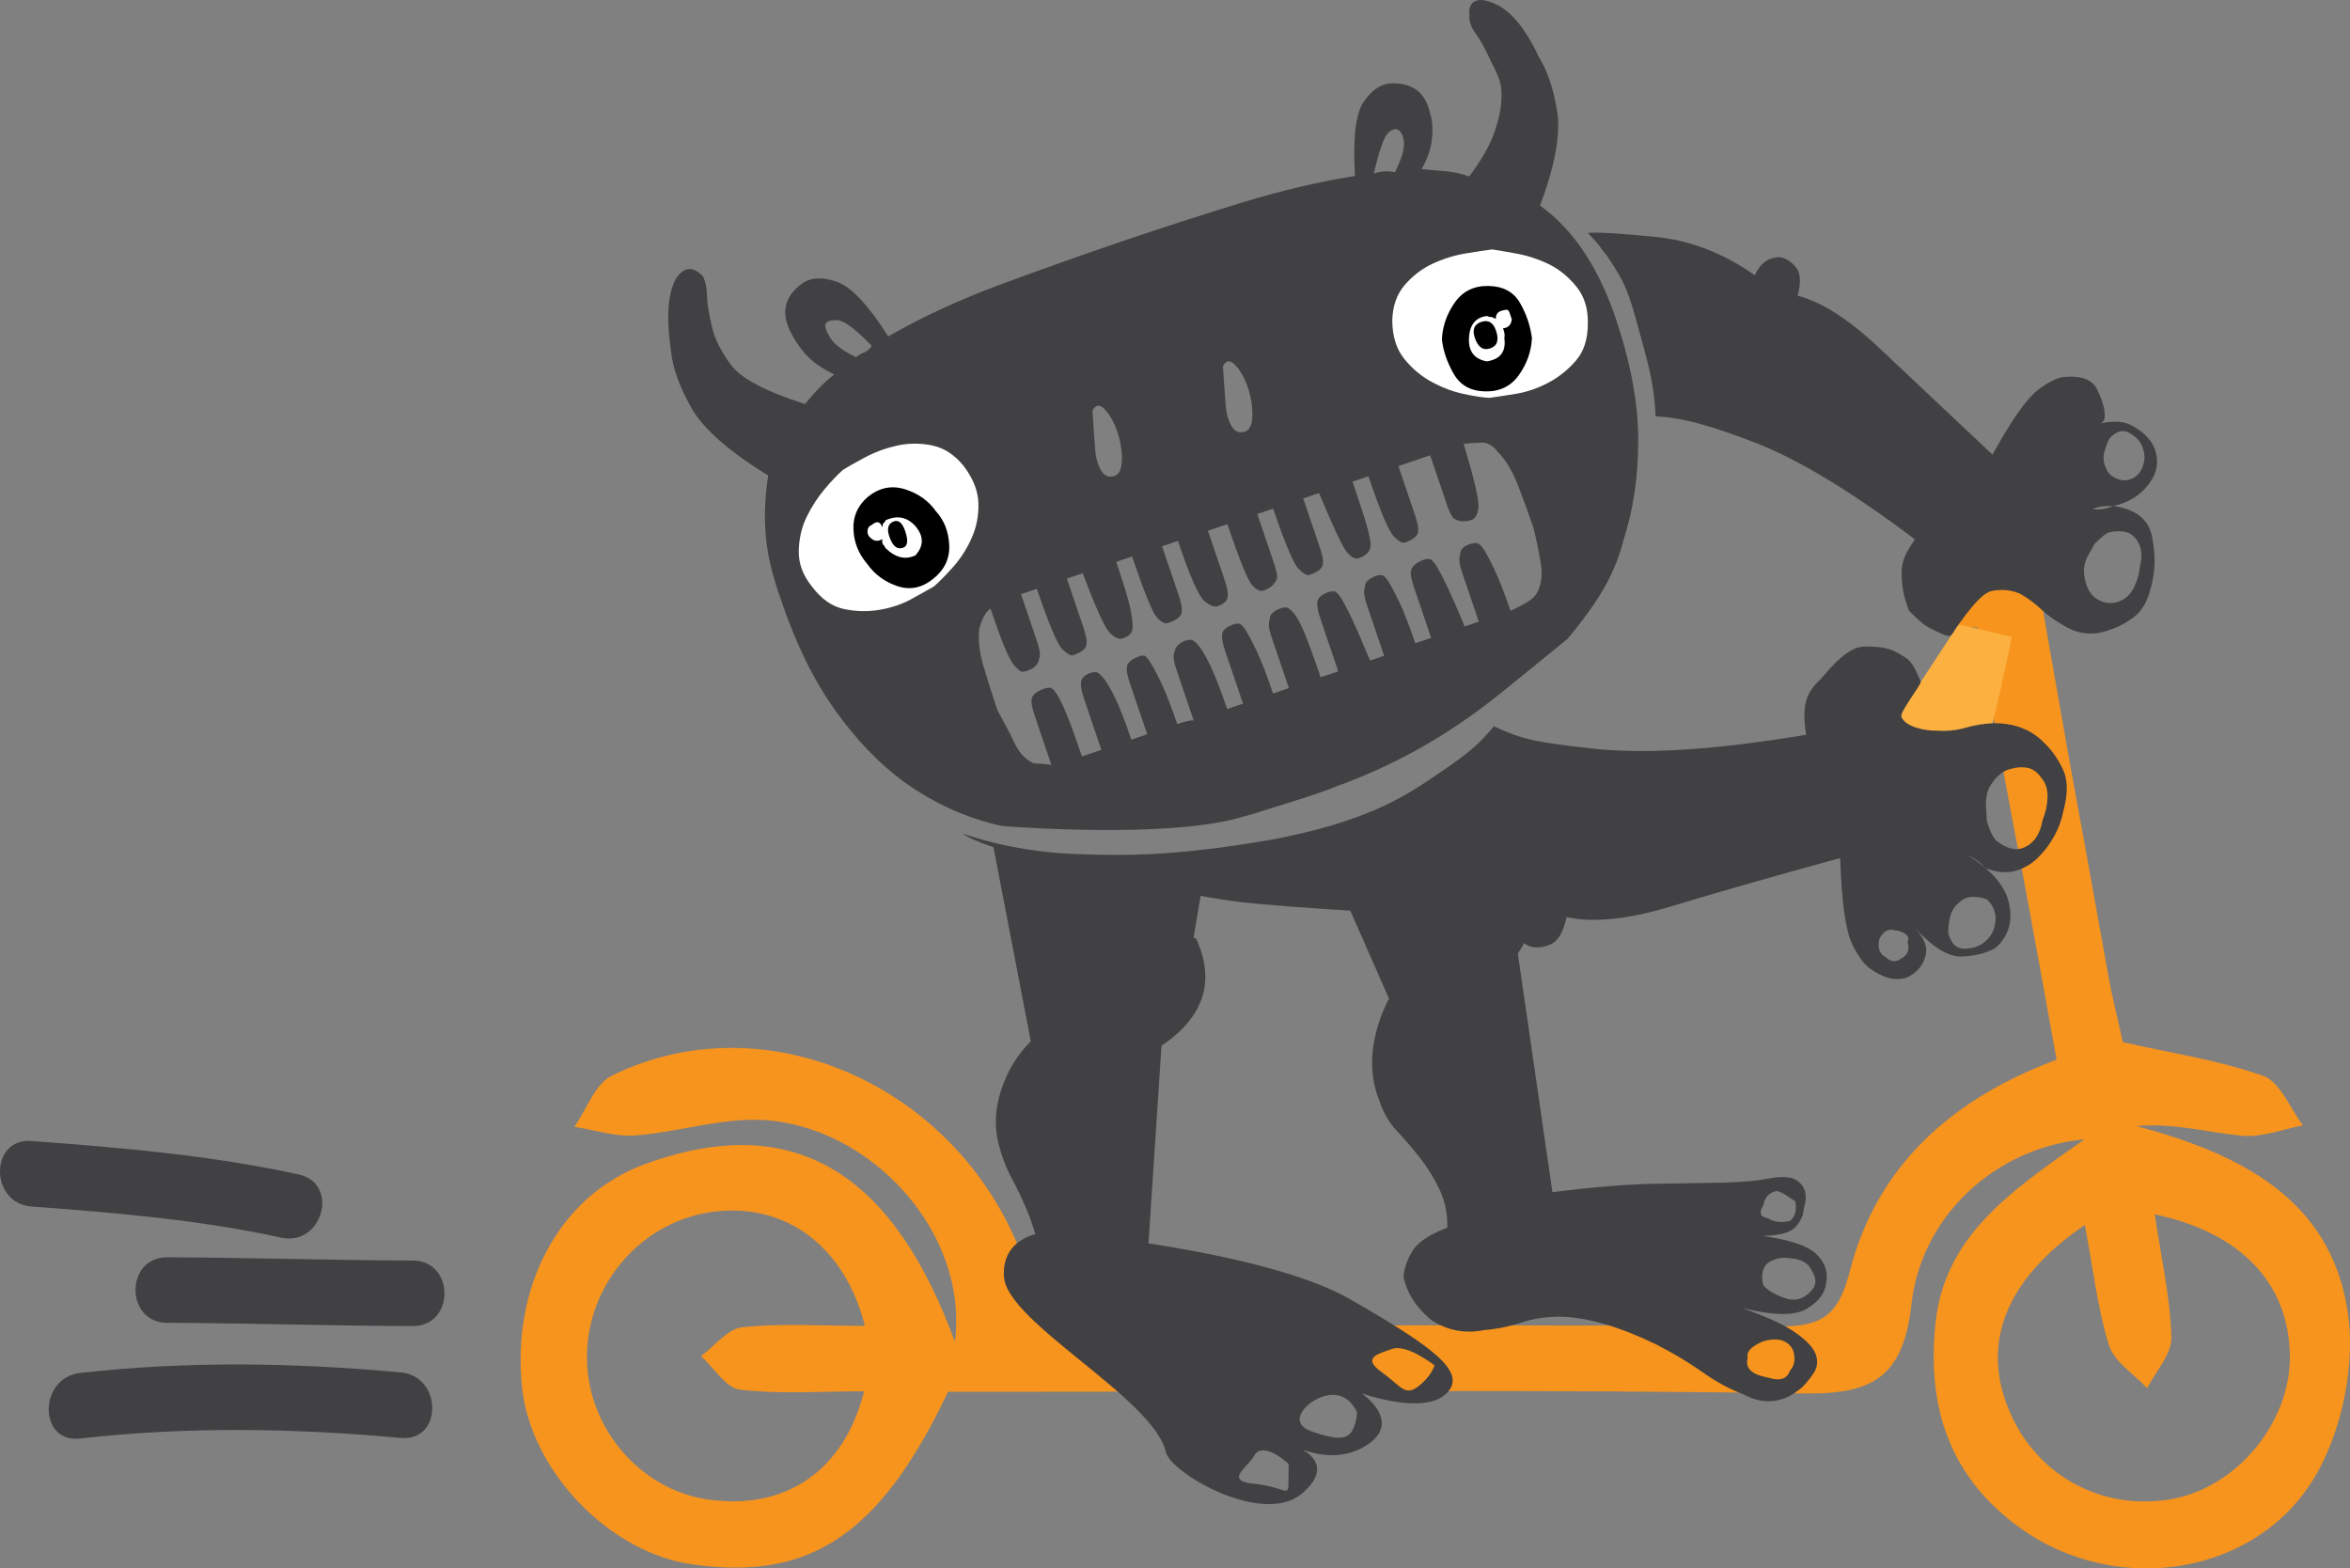 <?xml version="1.0" encoding="utf-8"?>
<!-- Generator: Adobe Illustrator 16.0.3, SVG Export Plug-In . SVG Version: 6.00 Build 0)  -->
<!DOCTYPE svg PUBLIC "-//W3C//DTD SVG 1.1//EN" "http://www.w3.org/Graphics/SVG/1.1/DTD/svg11.dtd">
<svg version="1.1" id="Layer_1" xmlns="http://www.w3.org/2000/svg" xmlns:xlink="http://www.w3.org/1999/xlink" x="0px" y="0px"
	 width="179.367px" height="119.708px" viewBox="0 0 179.367 119.708" enable-background="new 0 0 179.367 119.708"
	 xml:space="preserve">
<rect x="0" y="0" width="179.367" height="119.708" fill="#808080" stroke="none"/>
<path fill-rule="evenodd" clip-rule="evenodd" fill="#F7941E" d="M156.974,80.88c-4.117-22.855-1.876-9.805-6.05-32.977
	c-4.589,0-0.47-4.54,0.934-6.653c0.92-1.385,1.054-3.574,2.137-5.015c1.508-0.876,2.381-2.458,3.528-1.384
	c0.797,0.745-0.787,4.49-1.545,7.172c-0.94,3.331-0.493,1.997,0.049,5.087c3.671,20.947,1.125,6.281,4.871,27.215
	c0.32,1.795,0.771,3.565,1.133,5.216c3.711,0.841,7.336,1.37,10.719,2.577c1.293,0.462,2.035,2.472,3.027,3.776
	c-1.555,0.29-3.143,0.935-4.656,0.79c-2.596-0.246-5.145-0.985-8.041-0.742c7.894,2.128,14.791,5.534,16.108,14.137
	c0.6,3.92-0.352,8.752-2.278,12.245c-4.361,7.909-15.218,9.642-22.661,4.337c-5.421-3.863-7.216-9.246-6.511-15.734
	c0.717-6.592,5.674-9.982,11.365-13.971c-6.822,0.643-12.452,5.864-13.203,12.555c-0.628,5.596-2.938,6.926-8.291,6.841
	c-19.991-0.321-39.99-0.128-59.986-0.128c-1.814,0-3.628,0-5.262,0c-5.186,10.918-10.533,14.455-19.53,13.174
	c-6.317-0.9-12.286-7.088-12.978-13.453c-0.82-7.564,2.684-14.635,9.363-17.088c11.959-4.394,19.218,1.385,23.669,13.555
	c1.066-8.381-6.449-16.451-14.601-16.927c-3.225-0.188-6.508,0.927-9.785,1.175c-1.528,0.116-3.105-0.42-4.661-0.66
	c0.941-1.335,1.585-3.28,2.871-3.91c12.429-6.092,27.893,1.58,31.924,15.676c0.269,0.939,0.448,1.904,0.72,3.076
	c1.406,0.116,2.707,0.314,4.006,0.316c17.498,0.021,34.994-0.053,52.49,0.076c3.202,0.022,4.488-0.865,5.334-4.182
	C143.256,88.917,149.048,83.829,156.974,80.88z M66.015,101.193c-1.564-6.161-6.097-9.355-11.443-8.725
	c-5.6,0.661-9.872,5.607-9.771,11.314c0.092,5.303,4.133,9.948,9.282,10.67c5.849,0.82,10.327-2.154,11.873-8.263
	c-3.232,0-6.381,0.228-9.464-0.123c-1.078-0.123-1.994-1.669-2.984-2.565c1.045-0.77,2.031-2.084,3.145-2.203
	C59.582,100.986,62.567,101.193,66.015,101.193z M159.13,93.484c-6.229,4.275-7.988,9.256-5.649,14.471
	c2.136,4.761,7.059,7.363,12.231,6.467c5.023-0.869,9.158-5.889,9.066-11.006c-0.096-5.44-3.675-9.324-10.314-10.735
	c0.48,3.239,1.176,6.298,1.273,9.375c0.041,1.277-1.195,2.595-1.851,3.895c-1.005-1.081-2.509-2.005-2.911-3.276
	C160.099,99.894,159.783,96.937,159.13,93.484z"/>
<g>
	<path fill="#414042" d="M76.405,83.23c-0.465,1.46-0.525,2.829-0.174,4.11c0.236,0.935,0.555,1.78,0.963,2.539
		s0.787,1.548,1.135,2.361c0.35,0.818,0.645,1.692,0.877,2.624c0.107,0.425,0.15,0.863,0.16,1.311l8.031,2.718l1.254-19.075
		c3.27-2.211,4.143-4.954,2.623-8.222h-0.176l0.826-4.933c-3.258,1.298-7.828,0.258-16.156-2.317l2.91,15.124
		C77.629,80.521,76.872,81.773,76.405,83.23z"/>
	<path fill="#414042" d="M103.019,99.146c-6.613-3.789-22.641-5.154-22.641-5.154s-3.951-0.051-3.75,3.444
		c0.199,3.497,11.424,9.274,12.357,13.39c0.361,1.594,7.436,5.734,10.43,3.133c1.945-1.691,0.951-2.77,0.014-3.318
		c1.154,0.42,3.127,0.826,4.926-0.367c2.738-1.815-0.441-3.94-0.441-3.94s4.664,1.681,6.416,0.083
		C112.08,104.82,109.632,102.935,103.019,99.146z M98.341,113.277c-0.014,1.012-0.309,0.199-2.646-0.035
		c-2.34-0.232-0.373-1.32,0.025-2.125c0.404-0.805,1.537-0.385,2.639,0.617C98.359,111.734,98.353,112.265,98.341,113.277z
		 M103.15,109.289c-0.414,0.603-1.223,0.592-3.035-0.038c-1.816-0.632-0.582-2.134,0.74-2.624c1.324-0.489,2.225,0.131,2.719,1.149
		C103.574,107.776,103.564,108.687,103.15,109.289z M108.255,105.81c-1.021,0.797-1.314-0.016-2.818-1.102
		c-1.506-1.084-0.287-1.367,0.832-1.758c1.117-0.391,3.225,1.256,3.225,1.256S109.281,105.015,108.255,105.81z"/>
</g>
<path fill="#FBB040" d="M149.479,47.653l-6.891,10.528c0,0,1.136,4.48,2.063,5.478s3.342,0,4.827-0.997s4.078-14.055,4.078-14.055
	L149.479,47.653z"/>
<path fill="#414042" d="M158.837,32.747c0.866-0.316,1.658-0.233,1.785-0.789c0.129-0.555-0.227-1.586-0.47-2.045
	c-0.317-0.866-1.146-1.248-2.484-1.15c-0.58,0.019-1.3,0.363-2.154,1.028c-0.852,0.665-1.997,2.301-3.434,4.907
	c-3.474-3.271-6.368-5.995-8.677-8.167c-2.31-2.173-4.373-3.492-6.193-3.963c0.259-0.998,0.227-1.709-0.108-2.138
	c-0.334-0.426-0.733-0.692-1.202-0.793c-0.876-0.032-1.531,0.427-1.969,1.37c-2.44-1.729-5.049-2.714-7.823-2.952
	c-1.052-0.089-3.973-0.386-4.913-0.272c1.185,1.232,0.839,1.024,1.446,1.715c0.929,1.446,1.463,2.073,2.184,4.719
	c0.915,3.362,1.417,4.826,1.545,7.557c2.161,0.11,4.37,0.762,7.644,2.031c3.271,1.271,7.324,3.727,12.149,7.363
	c-0.848,1.227-1.037,1.776-1.02,2.694c0.021,1.101,0.242,1.923,0.575,2.771c0.6,0.565,1.033,1.046,1.69,1.362
	c1.6,0.77,1.396,0.688,1.891-0.067c1.062-1.489,1.996-2.688,2.75-2.831c0.751-0.138,1.454-0.07,2.103,0.2
	c0.594,0.333,1.13,0.721,1.609,1.174c0.48,0.452,1.013,0.843,1.605,1.175c1.19,0.781,2.417,0.917,3.682,0.411
	c0.635-0.189,1.266-0.53,1.893-1.017c0.625-0.483,1.066-1.342,1.318-2.574c0.261-1.111,0.252-2.306-0.02-3.583
	c-0.269-1.271-1.256-2.028-2.952-2.269c-0.574,0.251-1.096,0.327-1.567,0.224c0.348-0.125,0.636-0.192,0.87-0.203
	c0.233-0.006,0.466-0.014,0.697-0.021c0.982-0.201,1.784-0.634,2.406-1.295c0.96-1.02,1.191-2.104,0.688-3.254
	c-0.309-0.63-0.878-1.167-1.708-1.607C161.844,32.017,160.567,32.111,158.837,32.747z M162.821,40.904
	c0.601,0.566,0.768,1.349,0.509,2.347c-0.044,0.524-0.187,1.039-0.436,1.542c-0.246,0.503-0.569,0.848-0.976,1.034
	c-0.401,0.188-0.791,0.244-1.171,0.167c-0.381-0.074-0.691-0.229-0.931-0.453c-0.479-0.451-0.735-1.142-0.762-2.075
	c0.043-0.409,0.149-0.76,0.316-1.058c0.165-0.292,0.332-0.589,0.496-0.887c0.51-0.542,0.908-0.842,1.196-0.913
	C161.873,40.468,162.46,40.566,162.821,40.904z M163.688,34.938c-0.087,0.935-0.506,1.502-1.258,1.696
	c-0.289,0.069-0.612,0.019-0.965-0.144c-0.355-0.165-0.597-0.418-0.724-0.765c-0.188-0.399-0.229-0.807-0.124-1.22
	c0.103-0.408,0.239-0.763,0.404-1.059c0.562-0.598,1.114-0.704,1.651-0.314C163.327,33.521,163.663,34.124,163.688,34.938z"/>
<g>
	<path fill="#414042" d="M117.438,4.318c-1.093-2.331-2.313-3.719-3.663-4.16c-0.571-0.205-0.998-0.211-1.28-0.016
		c-0.288,0.198-0.397,0.536-0.333,1.014c-0.061,0.421,0.1,0.892,0.48,1.415c0.378,0.523,0.78,1.262,1.206,2.217
		c0.239,0.419,0.437,0.854,0.588,1.301c0.152,0.451,0.203,1.032,0.146,1.752c-0.057,0.72-0.256,1.537-0.592,2.453
		c-0.341,0.918-0.959,1.975-1.848,3.179c-0.571-0.206-1.142-0.338-1.711-0.395c-0.571-0.054-1.214-0.113-1.936-0.169
		c0.447-0.75,0.712-1.516,0.797-2.296c0.086-0.78,0.037-1.439-0.146-1.976c-0.34-1.587-1.346-2.345-3.025-2.275
		c-0.78,0.065-1.463,0.547-2.061,1.449c-0.594,0.902-0.808,2.778-0.641,5.622c-2.754,0.436-5.628,1.113-8.62,2.027
		c-2.991,0.917-6.016,1.892-9.065,2.927c-3.229,1.097-6.397,2.226-9.509,3.379c-3.111,1.159-5.92,2.46-8.427,3.913
		c-1.515-2.387-2.81-3.773-3.893-4.157c-1.08-0.385-1.948-0.363-2.605,0.06c-1.374,0.968-1.71,2.182-1.014,3.647
		c0.336,0.688,0.742,1.299,1.226,1.836c0.483,0.536,1.201,1.041,2.165,1.517c-0.717,0.542-1.461,1.298-2.234,2.257
		c-3.029-0.971-4.928-1.978-5.682-3.023c-0.753-1.043-1.224-1.987-1.407-2.824c-0.247-1.016-0.378-1.847-0.398-2.491
		c-0.019-0.645-0.136-1.131-0.345-1.461c-0.753-0.744-1.426-0.664-2.021,0.236c-0.623,1.112-0.748,2.956-0.373,5.53
		c0.126,1.26,0.635,2.688,1.532,4.285c0.889,1.6,2.854,3.335,5.891,5.204c-0.23,1.381-0.305,2.783-0.221,4.204
		c0.081,1.424,0.413,2.989,0.991,4.692l0.229,0.672c1.127,3.323,2.502,6.109,4.117,8.361c1.613,2.256,3.355,4.064,5.22,5.433
		c2.376,1.708,4.891,2.818,7.529,3.388c1.603,0.123,11.958,0.846,17.571-0.5c0.974-0.244,1.911-0.523,2.826-0.827
		c1.485-0.452,3.009-0.926,4.584-1.492c0.229-0.089,0.461-0.207,0.689-0.284c0.149-0.051,0.313-0.107,0.467-0.159
		c3.663-1.41,7.61-3.406,12.027-6.979c2.004-1.621,3.631-2.942,4.947-4.017c0.889-1.04,1.724-2.147,2.479-3.342
		c0.846-1.337,1.458-2.771,1.842-4.302c0.734-2.25,1.103-4.778,1.103-7.582c-0.001-2.799-0.579-5.905-1.737-9.317l-0.183-0.537
		c-1.341-3.647-3.197-6.319-5.572-8.015c1.147-3.094,1.583-5.494,1.305-7.199C118.577,6.783,118.105,5.395,117.438,4.318z
		 M93.539,30.747c-0.064-0.778-0.127-1.706-0.197-2.786c0.237-0.479,0.553-0.509,0.946-0.095c0.391,0.419,0.71,0.987,0.953,1.703
		c0.243,0.719,0.359,1.432,0.349,2.133c-0.013,0.705-0.198,1.119-0.556,1.24c-0.448,0.152-0.804,0-1.06-0.467
		C93.717,32.014,93.57,31.439,93.539,30.747z M83.578,34.13c-0.063-0.779-0.126-1.706-0.195-2.786
		c0.235-0.479,0.552-0.509,0.945-0.095c0.39,0.42,0.71,0.987,0.952,1.703c0.244,0.72,0.359,1.432,0.351,2.133
		c-0.014,0.705-0.199,1.119-0.558,1.24c-0.448,0.152-0.802-0.001-1.059-0.468C83.755,35.397,83.61,34.821,83.578,34.13z
		 M65.962,26.901c-0.182,0.062-0.389,0.183-0.629,0.362c-0.963-0.471-1.592-0.934-1.895-1.38c-0.303-0.447-0.455-0.823-0.455-1.124
		c0.119-0.238,0.434-0.344,0.942-0.32c0.511,0.03,1.38,0.683,2.618,1.965C66.335,26.675,66.143,26.84,65.962,26.901z M117.61,43.064
		c0.126,0.808,0.041,1.513-0.257,2.113c-0.119,0.244-0.318,0.461-0.602,0.656c-0.285,0.197-0.77,0.461-1.458,0.794
		c-0.457-1.346-0.863-2.385-1.21-3.118c-0.345-0.729-0.628-1.261-0.838-1.593c-0.212-0.325-0.416-0.482-0.609-0.467
		c-0.199,0.017-0.338,0.039-0.43,0.07c-0.537,0.183-0.79,0.47-0.758,0.858c-0.118,0.242-0.068,0.675,0.145,1.301
		c0.214,0.629,0.639,1.884,1.279,3.77l-1.077,0.366c-0.548-1.314-0.998-2.338-1.344-3.072c-0.35-0.729-0.632-1.26-0.843-1.591
		c-0.212-0.325-0.391-0.491-0.541-0.49s-0.271,0.017-0.358,0.046c-0.628,0.213-0.972,0.532-1.029,0.95
		c-0.03,0.212,0.063,0.63,0.275,1.256c0.214,0.63,0.641,1.884,1.28,3.77l-1.212,0.412c-0.458-1.346-0.858-2.386-1.206-3.119
		c-0.35-0.729-0.632-1.26-0.841-1.592c-0.212-0.324-0.391-0.49-0.542-0.489c-0.15,0-0.271,0.016-0.359,0.046
		c-0.631,0.214-0.928,0.517-0.895,0.904c-0.119,0.243-0.071,0.676,0.142,1.302c0.214,0.629,0.656,1.931,1.326,3.903l-1.076,0.366
		c-0.579-1.402-1.045-2.472-1.392-3.205c-0.346-0.73-0.627-1.261-0.838-1.593c-0.212-0.325-0.394-0.49-0.545-0.489
		c-0.146,0-0.271,0.017-0.357,0.046c-0.628,0.213-0.926,0.516-0.895,0.904c-0.027,0.211,0.063,0.63,0.275,1.256
		c0.214,0.63,0.655,1.931,1.325,3.903l-1.344,0.456c-0.486-1.433-0.886-2.525-1.188-3.273c-0.304-0.745-0.581-1.277-0.839-1.593
		c-0.256-0.31-0.461-0.467-0.611-0.466s-0.271,0.017-0.358,0.046c-0.628,0.213-0.928,0.517-0.895,0.904
		c-0.121,0.243-0.071,0.676,0.142,1.302c0.214,0.629,0.655,1.931,1.324,3.903l-1.211,0.412c-0.487-1.433-0.904-2.519-1.252-3.252
		c-0.349-0.729-0.632-1.26-0.841-1.592c-0.213-0.324-0.392-0.49-0.542-0.49s-0.271,0.017-0.359,0.047
		c-0.631,0.214-0.928,0.517-0.894,0.904c-0.03,0.211,0.063,0.63,0.276,1.256c0.213,0.63,0.655,1.931,1.325,3.903l-1.212,0.411
		c-0.486-1.433-0.908-2.518-1.255-3.25c-0.349-0.729-0.649-1.254-0.907-1.57c-0.257-0.309-0.46-0.467-0.61-0.466
		c-0.147,0-0.272,0.017-0.358,0.046c-0.537,0.183-0.838,0.486-0.896,0.905c-0.117,0.242-0.067,0.675,0.146,1.301
		c0.213,0.63,0.655,1.932,1.325,3.903c-0.213-0.025-0.634,0.066-1.258,0.278c-0.456-1.345-0.863-2.384-1.209-3.118
		c-0.349-0.728-0.633-1.259-0.843-1.591c-0.211-0.325-0.367-0.499-0.472-0.514c-0.106-0.015-0.205-0.006-0.293,0.024
		c-0.719,0.244-1.063,0.563-1.028,0.95c-0.031,0.212,0.063,0.63,0.275,1.256c0.214,0.63,0.64,1.884,1.28,3.77l-1.213,0.412
		c-0.457-1.345-0.858-2.386-1.205-3.118c-0.35-0.729-0.653-1.253-0.911-1.568c-0.256-0.31-0.456-0.468-0.607-0.468
		c-0.15,0-0.271,0.017-0.359,0.046c-0.539,0.184-0.793,0.471-0.758,0.858c-0.029,0.212,0.063,0.63,0.275,1.257
		c0.214,0.629,0.64,1.884,1.279,3.77l-1.482,0.503c-0.456-1.346-0.835-2.393-1.139-3.141c-0.306-0.744-0.563-1.284-0.776-1.614
		c-0.209-0.326-0.391-0.49-0.541-0.49c-0.151,0-0.271,0.017-0.358,0.046c-0.719,0.244-1.06,0.562-1.03,0.95
		c-0.025,0.211,0.064,0.63,0.277,1.256c0.214,0.629,0.624,1.84,1.233,3.634c-0.418-0.055-0.701-0.085-0.853-0.085
		c-0.149,0-0.329-0.012-0.538-0.043c-0.605-0.293-1.078-0.809-1.425-1.542c-0.349-0.731-0.781-1.561-1.296-2.486
		c-0.366-1.077-0.717-2.184-1.055-3.321c-0.337-1.136-0.443-2.124-0.33-2.964c0.235-0.781,0.519-1.278,0.846-1.489
		c0.427,1.256,0.784,2.236,1.071,2.938c0.292,0.703,0.554,1.188,0.797,1.456c0.241,0.268,0.415,0.409,0.518,0.423
		c0.108,0.017,0.247-0.006,0.429-0.068c0.536-0.182,0.835-0.483,0.895-0.906c0.117-0.24,0.072-0.672-0.142-1.302
		c-0.213-0.626-0.625-1.838-1.234-3.635l0.808-0.274l0.401-0.136c0.915,2.693,1.561,4.227,1.938,4.595
		c0.376,0.375,0.653,0.532,0.832,0.471c0.719-0.244,1.06-0.559,1.028-0.952c0.026-0.208-0.062-0.626-0.275-1.256
		c-0.213-0.626-0.624-1.839-1.233-3.635l1.211-0.412c1.002,2.664,1.693,4.182,2.071,4.55c0.375,0.375,0.7,0.516,0.969,0.424
		c0.537-0.182,0.791-0.468,0.76-0.86c0.026-0.209-0.019-0.641-0.145-1.3c-0.121-0.658-0.489-1.885-1.1-3.681l1.212-0.412
		c0.915,2.693,1.536,4.235,1.871,4.618c0.331,0.391,0.63,0.54,0.9,0.448c0.715-0.243,1.06-0.56,1.028-0.952
		c0.027-0.209-0.063-0.626-0.275-1.256c-0.214-0.626-0.625-1.839-1.234-3.635l1.208-0.41c0.914,2.692,1.583,4.218,2.005,4.572
		c0.423,0.359,0.77,0.492,1.037,0.401c0.54-0.183,0.793-0.469,0.758-0.86c0.03-0.209-0.062-0.625-0.275-1.255
		c-0.213-0.627-0.624-1.839-1.235-3.635l1.482-0.504c0.915,2.693,1.535,4.235,1.866,4.62c0.331,0.39,0.635,0.538,0.904,0.446
		c0.537-0.183,0.882-0.499,1.028-0.952c0.027-0.209-0.064-0.625-0.279-1.255c-0.212-0.626-0.624-1.839-1.234-3.635l1.213-0.412
		c0.914,2.693,1.562,4.226,1.935,4.596c0.376,0.375,0.657,0.53,0.836,0.469c0.72-0.244,1.061-0.559,1.029-0.952
		c0.027-0.208-0.063-0.626-0.276-1.255c-0.213-0.626-0.624-1.839-1.233-3.635l1.212-0.412c1.092,2.632,1.807,4.144,2.136,4.528
		c0.333,0.39,0.634,0.538,0.901,0.447c0.539-0.183,0.837-0.483,0.894-0.906c0.026-0.208-0.04-0.633-0.206-1.28
		c-0.169-0.641-0.56-1.861-1.169-3.657l1.211-0.412c0.915,2.693,1.559,4.227,1.937,4.596c0.376,0.375,0.653,0.532,0.835,0.47
		c0.716-0.243,1.06-0.56,1.028-0.952c0.027-0.208-0.065-0.625-0.279-1.254c-0.212-0.626-0.624-1.839-1.234-3.635l2.425-0.823
		c0.61,1.796,1.021,3.008,1.234,3.635c0.214,0.63,0.394,1.016,0.546,1.164c0.393,0.27,0.855,0.313,1.396,0.128
		c0.266-0.09,0.438-0.399,0.507-0.925c0.071-0.521-0.302-2.147-1.128-4.87c0.48-0.061,0.945-0.095,1.396-0.099
		c0.447-0.001,0.854,0.235,1.215,0.715c0.603,0.598,1.115,1.448,1.544,2.553c0.424,1.107,0.823,2.198,1.188,3.275
		C117.302,41.343,117.486,42.257,117.61,43.064z M107.16,10.959c0.019,0.497-0.211,1.224-0.684,2.185
		c-0.54-0.116-1.079-0.083-1.619,0.1c0.411-1.74,0.764-2.76,1.061-3.064c0.298-0.298,0.568-0.391,0.811-0.275
		C106.999,10.115,107.143,10.467,107.16,10.959z"/>
	<path fill="#FFFFFF" d="M61.973,44.769c0.724,0.956,1.545,1.528,2.46,1.716c0.912,0.193,1.817,0.209,2.718,0.054
		s1.706-0.429,2.424-0.823c0.715-0.394,1.282-0.71,1.7-0.953c0.39-0.331,0.874-0.821,1.455-1.471c0.58-0.646,1.054-1.383,1.425-2.21
		c0.371-0.824,0.548-1.708,0.523-2.653c-0.019-0.945-0.395-1.894-1.115-2.851c-0.694-0.863-1.5-1.388-2.413-1.581
		c-0.915-0.188-1.816-0.182-2.699,0.015c-0.884,0.203-1.705,0.506-2.466,0.915c-0.763,0.407-1.308,0.721-1.635,0.93
		c-0.388,0.333-0.851,0.813-1.387,1.446c-0.534,0.631-0.995,1.34-1.381,2.12c-0.386,0.783-0.592,1.652-0.615,2.611
		C60.943,42.995,61.276,43.906,61.973,44.769z"/>
	<path d="M66.25,37.913c0.864-0.692,1.8-0.886,2.805-0.578c1.006,0.312,1.797,0.868,2.372,1.673
		c0.628,0.686,0.974,1.546,1.022,2.581c0.054,1.032-0.357,1.897-1.221,2.589c-0.863,0.696-1.778,0.88-2.739,0.555
		c-0.961-0.323-1.728-0.888-2.299-1.695c-0.666-0.774-1.015-1.657-1.05-2.647C65.102,39.404,65.473,38.577,66.25,37.913z"/>
	<path fill="#FFFFFF" d="M69.869,42.387c0.656-0.722,0.649-1.471-0.013-2.247c-0.632-0.686-1.381-0.83-2.248-0.436
		c-0.062,0.121-0.113,0.187-0.157,0.202c-0.047,0.016-0.082,0.13-0.109,0.338c-0.152-0.449-0.424-0.505-0.812-0.174
		c-0.179,0.061-0.284,0.196-0.311,0.405c-0.029,0.213,0.032,0.392,0.183,0.538c0.301,0.299,0.613,0.344,0.944,0.129
		c-0.03,0.214-0.005,0.354,0.067,0.429c0.078,0.073,0.131,0.155,0.161,0.245C68.329,42.562,69.094,42.752,69.869,42.387z"/>
	<path d="M68.238,39.789c0.358-0.122,0.645,0.133,0.856,0.759c0.245,0.72,0.188,1.138-0.17,1.26
		c-0.453,0.154-0.797-0.128-1.041-0.848C67.671,40.334,67.786,39.943,68.238,39.789z"/>
	<path fill="#FFFFFF" d="M106.267,24.473c0.009,1.198,0.314,2.172,0.917,2.918c0.604,0.748,1.305,1.334,2.101,1.762
		c0.795,0.431,1.599,0.734,2.411,0.908c0.809,0.177,1.466,0.28,1.98,0.305c0.476-0.062,1.146-0.165,1.997-0.304
		c0.854-0.139,1.682-0.42,2.491-0.845c0.805-0.424,1.513-0.989,2.123-1.699c0.611-0.707,0.914-1.661,0.906-2.859
		c0.022-1.107-0.267-2.033-0.871-2.781c-0.603-0.746-1.296-1.311-2.075-1.698c-0.782-0.384-1.6-0.658-2.455-0.817
		c-0.857-0.159-1.492-0.267-1.91-0.327c-0.48,0.065-1.147,0.164-1.999,0.304c-0.853,0.139-1.693,0.4-2.515,0.777
		c-0.822,0.381-1.538,0.925-2.149,1.632C106.61,22.459,106.291,23.365,106.267,24.473z"/>
	<path d="M113.358,29.872c-1.111-0.022-1.916-0.474-2.411-1.356c-0.502-0.88-0.801-1.756-0.892-2.625
		c0.051-1.017,0.387-1.956,0.995-2.816c0.607-0.856,1.465-1.272,2.576-1.25c1.108,0.024,1.905,0.454,2.389,1.291
		c0.483,0.837,0.788,1.735,0.914,2.692c-0.053,1.02-0.387,1.958-0.994,2.813C115.326,29.48,114.466,29.898,113.358,29.872z"/>
	<path fill="#FFFFFF" d="M112.122,25.787c-0.057,1.021,0.398,1.618,1.357,1.792c1.048-0.152,1.494-0.756,1.338-1.805
		c0.058-0.119,0.029-0.358-0.094-0.72c0.39-0.03,0.612-0.257,0.669-0.677c-0.06-0.177-0.12-0.356-0.183-0.538
		c-0.061-0.179-0.182-0.238-0.36-0.177c-0.48,0.064-0.704,0.29-0.67,0.678c-0.24-0.118-0.385-0.171-0.429-0.156
		c-0.047,0.016-0.127-0.005-0.245-0.065C112.638,24.213,112.175,24.771,112.122,25.787z"/>
	<path d="M113.742,26.589c-0.537,0.182-0.929-0.084-1.173-0.803c-0.213-0.626-0.05-1.033,0.487-1.216
		c0.54-0.183,0.918,0.041,1.13,0.667C114.43,25.957,114.282,26.406,113.742,26.589z"/>
</g>
<path fill="#414042" d="M137.859,56.079c-6.915,1.158-12.376,1.505-16.377,1.046c-3.999-0.455-5.229-0.626-7.452-1.697
	c-1.338,1.634-2.397,2.369-4.749,3.962c-2.352,1.592-5.297,3.37-12.143,4.682c-7.512,1.306-11.39,1.244-15.062,1.111
	c-5.192-0.189-8.799-1.671-8.573-1.547c2.086,1.59,16.527,4.631,20.951,5.184c3.052,0.383,17.745,1.416,21.04,0.935
	c0.01,1.333,0.439,2.161,1.301,2.481c0.515,0.138,1.047,0.078,1.59-0.176c0.552-0.252,0.945-0.941,1.19-2.064
	c2.042,0.455,4.753,0.168,8.126-0.861c3.375-1.03,7.627-2.244,12.754-3.646c0.106,3.314,0.408,5.49,0.902,6.539
	c0.5,1.051,1.035,1.73,1.596,2.041c0.598,0.4,1.161,0.617,1.693,0.652c0.54,0.038,1.002-0.099,1.389-0.406
	c0.478-0.328,0.793-0.8,0.947-1.42c0.156-0.617-0.114-1.304-0.815-2.054c1.395,1.504,2.607,2.228,3.639,2.163
	c1.03-0.059,1.875-0.281,2.525-0.668c1.056-0.968,1.363-2.203,0.927-3.701c-0.233-0.795-0.797-1.58-1.694-2.374
	c-0.505-0.421-0.983-0.759-1.438-1.009c0.54,0.223,1.019,0.562,1.438,1.009c0.86,0.327,1.619,0.393,2.281,0.199
	c0.659-0.191,1.23-0.524,1.708-1.003c0.486-0.471,0.897-1.023,1.24-1.646c0.343-0.625,0.568-1.241,0.679-1.844
	c0.373-1.348,0.37-2.423-0.006-3.221c-0.378-0.798-0.829-1.455-1.36-1.968c-0.973-1.05-2.273-1.579-3.9-1.582
	c-0.751,0.028-1.48,0.144-2.186,0.35c-0.704,0.204-1.445,0.274-2.229,0.219c-0.756,0.028-2.394-0.266-2.67-1.072
	c-0.119-0.348,1.506-2.421,1.484-2.65c-0.687-1.712-0.955-1.728-1.651-2.145c-0.695-0.419-1.346-0.554-2.611-0.554
	c-0.872,0-1.873,0.698-3.088,2.162C138.51,52.404,137.316,52.899,137.859,56.079z M145.419,71.277
	c0.243,0.166,0.302,0.365,0.173,0.594c0.18,0.617,0.019,1.043-0.484,1.285c-0.39,0.305-0.778,0.275-1.17-0.09
	c-0.453-0.247-0.627-0.678-0.52-1.281c0.039-0.201,0.172-0.406,0.398-0.617c0.225-0.211,0.495-0.261,0.809-0.161
	C144.916,71.018,145.181,71.107,145.419,71.277z M150.684,68.451c0.437,0.02,0.765,0.088,0.994,0.213
	c0.671,0.664,0.813,1.48,0.428,2.456c-0.438,0.795-1.079,1.218-1.921,1.272c-0.728,0.119-1.224-0.267-1.479-1.146
	c-0.015-0.377,0.034-0.792,0.135-1.256c0.105-0.46,0.354-0.842,0.738-1.146C149.883,68.566,150.25,68.435,150.684,68.451z
	 M154.76,58.603c0.4,0.073,0.768,0.347,1.096,0.826c0.311,0.389,0.451,0.872,0.424,1.453c-0.019,0.579-0.144,1.14-0.368,1.682
	c-0.218,1.21-0.772,1.942-1.649,2.199c-0.529,0.151-1.158-0.044-1.893-0.595c-0.274-0.3-0.521-0.801-0.726-1.505
	c-0.011-0.38-0.034-0.782-0.063-1.204c-0.026-0.417,0.043-0.842,0.205-1.273c0.496-0.906,1.112-1.422,1.84-1.538
	C153.977,58.545,154.358,58.531,154.76,58.603z"/>
<path fill="#414042" d="M134.524,94.33c1.303-0.025,2.146-0.258,2.537-0.695c0.386-0.437,0.588-0.893,0.611-1.374
	c0.362-1.145,0.083-1.921-0.834-2.329c-0.501-0.135-1.125-0.129-1.868,0.022c-0.745,0.151-1.823,0.255-3.242,0.304
	c-1.302,0.028-3.054,0.059-5.246,0.088c-2.198,0.031-4.861,0.248-7.991,0.646l-2.64-18.21c1.092-1.652,1.54-3.23,1.354-4.737
	c-0.191-1.509-0.813-2.513-1.864-3.016l1.073-5.052c-4.206,2.65-7.077,3.01-15.317,5.061l4.919,11.176
	c-0.683,1.33-1.095,2.664-1.239,4.002c-0.144,1.342,0.024,2.614,0.513,3.823c0.299,0.893,0.751,1.663,1.362,2.313
	c0.608,0.65,1.193,1.336,1.756,2.052c0.563,0.721,1.054,1.512,1.468,2.38c0.414,0.869,0.611,1.839,0.593,2.912
	c-1.323,0.513-2.193,1.072-2.6,1.693c-0.411,0.619-0.661,1.295-0.749,2.026c0.256,1.258,0.956,2.368,2.105,3.319
	c1.237,0.818,2.603,1.078,4.085,0.776c0.939-0.073,1.879-0.265,2.828-0.576c0.948-0.312,1.96-0.458,3.039-0.44
	c2.032,0.061,4.437,0.763,7.209,2.102c1.33,0.683,2.516,1.391,3.563,2.131c1.042,0.742,2.077,1.301,3.109,1.688
	c1.604,0.864,3.112,0.678,4.524-0.564c0.298-0.297,0.584-0.656,0.857-1.068c0.271-0.41,0.327-0.871,0.166-1.373
	c-0.165-0.504-0.66-1.055-1.5-1.658c-0.834-0.602-2.215-1.246-4.141-1.924c2.381,0.585,4.023,0.609,4.925,0.066
	c0.897-0.539,1.393-1.174,1.485-1.908c0.183-0.867-0.064-1.621-0.727-2.262C137.98,95.083,136.608,94.621,134.524,94.33z
	 M134.587,91.998c0.105-0.617,0.447-0.984,1.023-1.102c0.252,0.066,0.48,0.17,0.688,0.305c0.202,0.139,0.443,0.3,0.723,0.479
	c0.139,0.686,0,1.19-0.409,1.512c-0.683,0.139-1.234,0.074-1.649-0.199C134.345,92.88,134.218,92.547,134.587,91.998z
	 M133.833,102.773c0.364-0.254,0.72-0.413,1.063-0.483c0.912-0.186,1.554,0.04,1.926,0.679c0.251,0.662,0.184,1.211-0.202,1.648
	c-0.228,0.643-0.788,0.814-1.681,0.521c-1.237-0.223-1.75-0.717-1.55-1.471C133.32,103.324,133.467,103.027,133.833,102.773z
	 M138.382,98.363c-0.571,0.715-1.23,0.969-1.99,0.764c-0.893-0.292-1.502-0.645-1.822-1.057c-0.163-0.797-0.04-1.357,0.373-1.684
	c0.525-0.345,1.093-0.461,1.716-0.35c0.843,0.07,1.385,0.376,1.612,0.924C138.616,97.488,138.653,97.953,138.382,98.363z"/>
<g>
	<g>
		<path fill="#414042" d="M30.594,104.746c-8.172-0.751-16.326-0.881-24.489,0.046c-3.166,0.359-3.201,5.363,0,5
			c8.163-0.927,16.317-0.797,24.489-0.046C33.806,110.041,33.777,105.039,30.594,104.746L30.594,104.746z"/>
	</g>
</g>
<g>
	<g>
		<path fill="#414042" d="M22.799,89.639c-6.719-1.468-13.547-2.046-20.394-2.555c-3.218-0.239-3.195,4.763,0,5
			c6.404,0.477,12.779,1.003,19.065,2.377C24.612,95.148,25.948,90.328,22.799,89.639L22.799,89.639z"/>
	</g>
</g>
<g>
	<g>
		<path fill="#414042" d="M31.505,96.208c-6.249-0.018-12.495-0.228-18.743-0.246c-3.225-0.01-3.224,4.99,0,5
			c6.249,0.019,12.495,0.229,18.743,0.246C34.73,101.217,34.729,96.217,31.505,96.208L31.505,96.208z"/>
	</g>
</g>
</svg>
